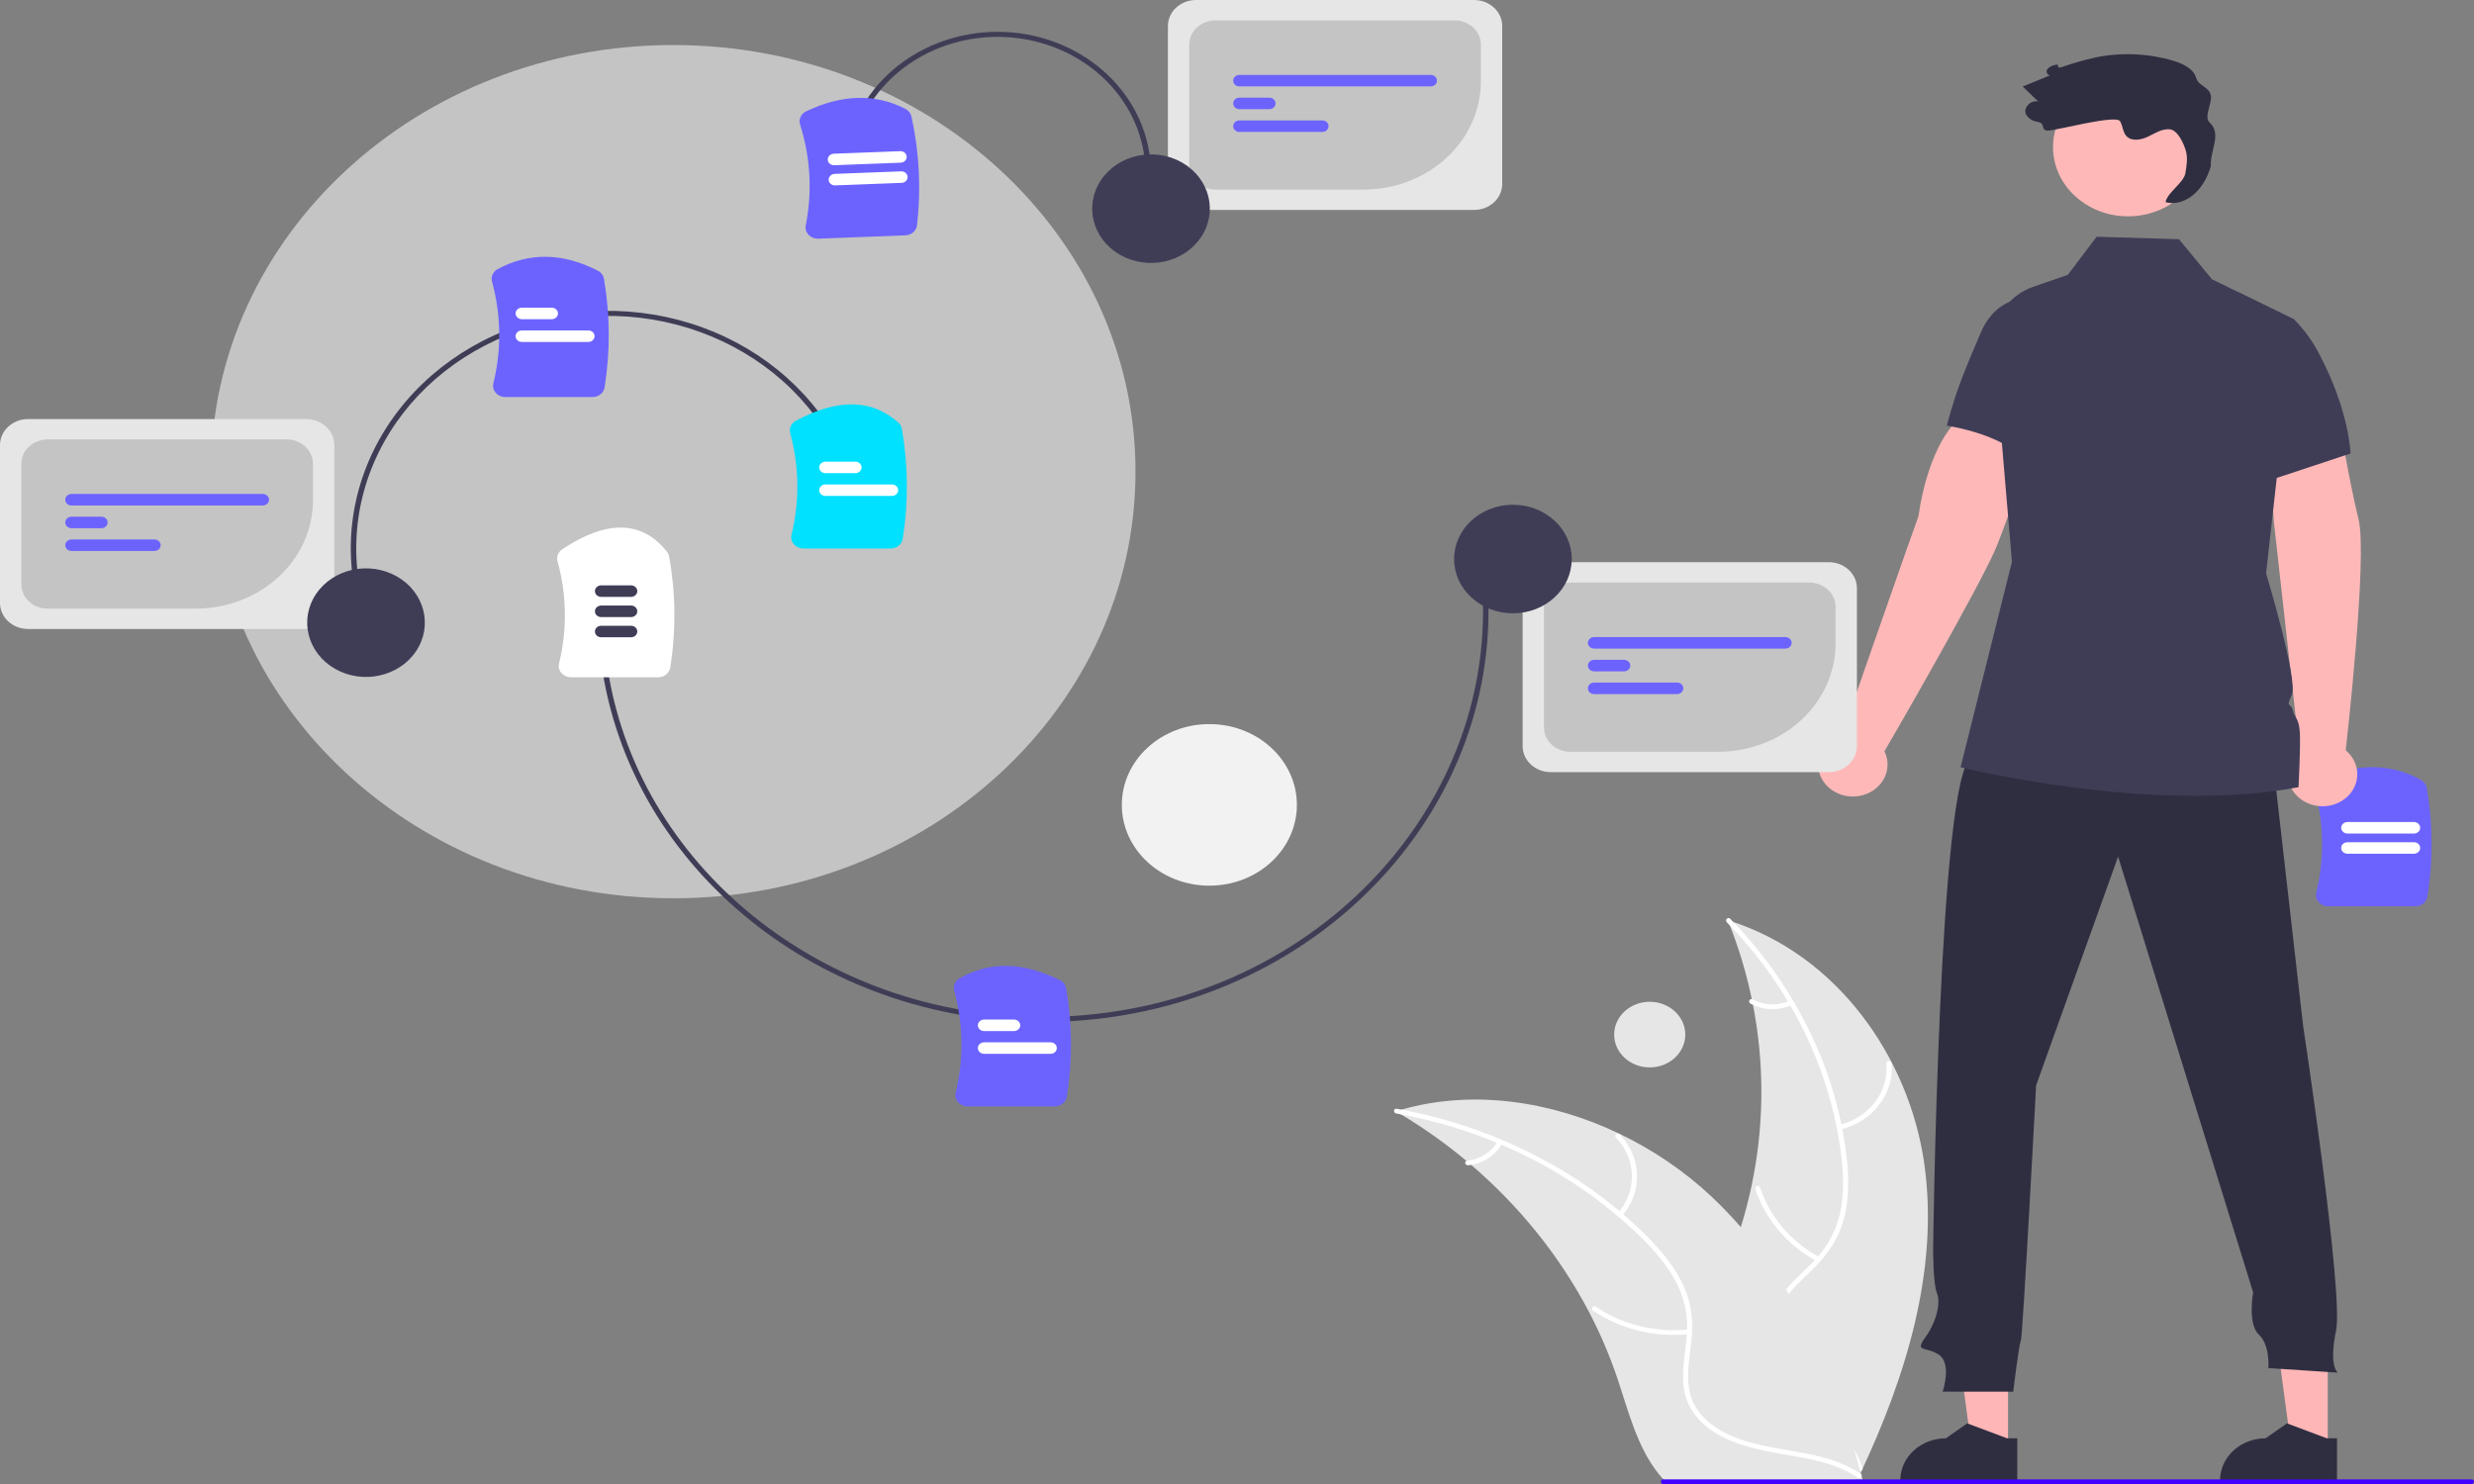 <svg width="200" height="120" viewBox="0 0 200 120" fill="none" xmlns="http://www.w3.org/2000/svg">
<rect x="0" y="0" width="200" height="120" fill="#808080" stroke="none"/>
<g clip-path="url(#clip0_215_40)">
<path d="M195.252 73.288H188.22C188.07 73.288 187.921 73.257 187.786 73.197C187.65 73.137 187.532 73.049 187.438 72.941C187.346 72.835 187.281 72.711 187.248 72.579C187.215 72.446 187.215 72.308 187.247 72.176C187.908 69.485 187.876 66.688 187.155 64.01C187.099 63.805 187.122 63.589 187.219 63.398C187.317 63.207 187.483 63.053 187.69 62.963C190.627 61.693 193.325 61.727 195.707 63.061C195.832 63.13 195.939 63.223 196.021 63.334C196.102 63.445 196.157 63.571 196.181 63.704C196.686 66.615 196.705 69.581 196.238 72.498C196.205 72.718 196.087 72.918 195.905 73.064C195.724 73.209 195.492 73.289 195.252 73.288Z" fill="#6C63FF"/>
<path d="M195.145 69.035H189.768C189.635 69.035 189.507 68.986 189.412 68.898C189.318 68.811 189.265 68.693 189.265 68.569C189.265 68.446 189.318 68.328 189.412 68.24C189.507 68.153 189.635 68.104 189.768 68.104H195.145C195.279 68.104 195.407 68.153 195.501 68.24C195.596 68.328 195.649 68.446 195.649 68.569C195.649 68.693 195.596 68.811 195.501 68.898C195.407 68.986 195.279 69.035 195.145 69.035Z" fill="white"/>
<path d="M195.145 67.402H189.768C189.635 67.402 189.507 67.353 189.412 67.265C189.318 67.178 189.265 67.06 189.265 66.936C189.265 66.813 189.318 66.695 189.412 66.608C189.507 66.52 189.635 66.471 189.768 66.471H195.145C195.279 66.471 195.407 66.52 195.501 66.608C195.596 66.695 195.649 66.813 195.649 66.936C195.649 67.06 195.596 67.178 195.501 67.265C195.407 67.353 195.279 67.402 195.145 67.402Z" fill="white"/>
<path d="M54.427 72.638C75.065 72.638 91.795 57.192 91.795 38.139C91.795 19.087 75.065 3.642 54.427 3.642C33.789 3.642 17.058 19.087 17.058 38.139C17.058 57.192 33.789 72.638 54.427 72.638Z" fill="#C4C4C4"/>
<path d="M97.765 71.617C101.673 71.617 104.841 68.692 104.841 65.085C104.841 61.477 101.673 58.552 97.765 58.552C93.857 58.552 90.689 61.477 90.689 65.085C90.689 68.692 93.857 71.617 97.765 71.617Z" fill="#F2F2F2"/>
<path d="M133.364 86.314C134.952 86.314 136.239 85.126 136.239 83.66C136.239 82.195 134.952 81.007 133.364 81.007C131.777 81.007 130.49 82.195 130.49 83.66C130.49 85.126 131.777 86.314 133.364 86.314Z" fill="#E6E6E6"/>
<path d="M155.559 94.098C154.346 85.546 148.543 77.148 139.682 74.415C143.23 83.203 143.296 92.867 139.869 101.696C138.534 105.096 136.666 108.75 137.967 112.162C138.777 114.285 140.734 115.901 142.915 116.906C145.096 117.911 147.513 118.381 149.899 118.843L150.37 119.198C154.098 111.29 156.771 102.649 155.559 94.098Z" fill="#E6E6E6"/>
<path d="M139.596 74.578C144.781 79.873 148.028 86.542 148.874 93.638C149.045 95.159 149.075 96.716 148.725 98.218C148.372 99.68 147.601 101.028 146.492 102.122C145.481 103.161 144.316 104.116 143.596 105.364C142.837 106.68 142.818 108.169 143.353 109.559C144.008 111.259 145.286 112.64 146.587 113.95C148.031 115.406 149.555 116.896 150.178 118.833C150.254 119.068 150.644 118.946 150.568 118.711C149.485 115.342 145.921 113.445 144.207 110.414C143.408 109 143.065 107.355 143.795 105.853C144.433 104.539 145.634 103.553 146.668 102.509C147.753 101.413 148.583 100.213 149.005 98.767C149.436 97.289 149.472 95.727 149.344 94.209C149.025 90.767 148.122 87.394 146.667 84.211C145.03 80.57 142.729 77.215 139.866 74.291C139.689 74.11 139.419 74.398 139.596 74.578H139.596Z" fill="white"/>
<path d="M148.747 91.338C150.017 91.045 151.133 90.345 151.896 89.363C152.659 88.381 153.019 87.18 152.911 85.975C152.889 85.732 152.477 85.753 152.5 85.997C152.602 87.118 152.267 88.237 151.555 89.15C150.842 90.064 149.8 90.712 148.615 90.978C148.358 91.036 148.491 91.396 148.747 91.338Z" fill="white"/>
<path d="M147.08 101.658C144.774 100.404 143.063 98.395 142.29 96.029C142.214 95.795 141.824 95.917 141.9 96.151C142.71 98.611 144.494 100.699 146.897 101.998C147.127 102.122 147.308 101.781 147.08 101.658Z" fill="white"/>
<path d="M144.65 80.933C144.184 81.141 143.67 81.238 143.153 81.217C142.636 81.196 142.133 81.057 141.688 80.812C141.461 80.685 141.28 81.027 141.506 81.152C141.998 81.421 142.554 81.574 143.125 81.599C143.696 81.623 144.265 81.518 144.782 81.293C144.832 81.275 144.874 81.241 144.898 81.196C144.922 81.151 144.927 81.1 144.911 81.052C144.893 81.005 144.856 80.965 144.807 80.943C144.758 80.921 144.702 80.917 144.65 80.933V80.933Z" fill="white"/>
<path d="M112.839 89.861C112.979 89.943 113.118 90.026 113.258 90.111C115.128 91.231 116.896 92.489 118.545 93.872C118.675 93.977 118.804 94.086 118.93 94.194C122.864 97.567 126.087 101.584 128.433 106.043C129.364 107.818 130.148 109.656 130.778 111.541C131.648 114.144 132.366 117.03 134.066 119.153C134.241 119.377 134.43 119.59 134.634 119.791L149.864 119.701C149.899 119.685 149.933 119.672 149.968 119.656L150.576 119.678C150.551 119.579 150.523 119.476 150.498 119.377C150.483 119.319 150.466 119.262 150.451 119.204C150.441 119.166 150.43 119.127 150.423 119.092C150.419 119.079 150.415 119.066 150.412 119.057C150.405 119.021 150.394 118.989 150.387 118.957C150.23 118.384 150.069 117.811 149.902 117.237C149.902 117.234 149.902 117.234 149.899 117.231C148.621 112.866 146.937 108.561 144.599 104.629C144.529 104.511 144.458 104.389 144.381 104.271C143.317 102.504 142.097 100.82 140.736 99.237C139.987 98.371 139.191 97.542 138.352 96.751C136.179 94.712 133.671 93.001 130.922 91.682C125.441 89.051 119.11 88.069 113.283 89.73C113.134 89.772 112.988 89.815 112.839 89.861Z" fill="#E6E6E6"/>
<path d="M112.875 90.039C120.469 91.384 127.41 94.905 132.713 100.1C133.842 101.22 134.881 102.446 135.582 103.84C136.253 105.204 136.517 106.709 136.345 108.198C136.215 109.59 135.908 111 136.147 112.397C136.398 113.869 137.355 115.069 138.688 115.881C140.32 116.874 142.241 117.267 144.134 117.59C146.236 117.95 148.426 118.292 150.186 119.492C150.4 119.638 150.632 119.324 150.419 119.178C147.356 117.09 143.274 117.556 139.928 116.089C138.368 115.405 137.021 114.281 136.624 112.676C136.277 111.272 136.593 109.818 136.738 108.41C136.889 106.931 136.769 105.511 136.163 104.123C135.544 102.703 134.554 101.436 133.461 100.295C130.962 97.725 128.041 95.533 124.804 93.8C121.122 91.803 117.097 90.403 112.904 89.659C112.644 89.614 112.617 89.993 112.875 90.039Z" fill="white"/>
<path d="M131.112 98.335C131.936 97.395 132.37 96.216 132.339 95.007C132.307 93.799 131.811 92.64 130.94 91.738C130.763 91.556 130.448 91.802 130.626 91.984C131.439 92.822 131.9 93.902 131.927 95.027C131.954 96.152 131.545 97.249 130.772 98.12C130.605 98.31 130.946 98.523 131.112 98.335Z" fill="white"/>
<path d="M136.512 107.5C133.853 107.782 131.176 107.128 129.017 105.669C128.803 105.524 128.571 105.838 128.784 105.983C131.035 107.497 133.821 108.173 136.588 107.874C136.851 107.845 136.774 107.472 136.512 107.5Z" fill="white"/>
<path d="M121.055 92.304C120.819 92.729 120.472 93.093 120.045 93.363C119.619 93.633 119.126 93.802 118.612 93.853C118.348 93.879 118.426 94.252 118.688 94.227C119.256 94.168 119.8 93.981 120.272 93.683C120.744 93.385 121.13 92.985 121.395 92.518C121.424 92.476 121.435 92.425 121.425 92.376C121.415 92.327 121.385 92.284 121.342 92.254C121.296 92.226 121.241 92.215 121.187 92.225C121.134 92.234 121.086 92.262 121.055 92.304H121.055Z" fill="white"/>
<path d="M185.888 60.678L183.829 42.272L183.285 34.697L189.05 33.735C189.05 33.735 189.913 38.943 190.668 41.998C191.414 45.014 189.676 60.273 189.63 60.676C190.053 61.025 190.351 61.485 190.485 61.995C190.62 62.504 190.583 63.039 190.38 63.529C190.178 64.019 189.819 64.441 189.351 64.738C188.884 65.036 188.329 65.195 187.761 65.195C187.193 65.196 186.639 65.037 186.171 64.74C185.703 64.442 185.343 64.021 185.14 63.532C184.937 63.042 184.9 62.507 185.034 61.997C185.167 61.488 185.465 61.027 185.888 60.678Z" fill="#FFB8B8"/>
<path d="M162.33 117.189H159.397L158.002 106.746L162.331 106.746L162.33 117.189Z" fill="#FFB6B6"/>
<path d="M163.078 119.814L153.622 119.814V119.703C153.622 118.802 154.009 117.938 154.7 117.3C155.39 116.663 156.326 116.305 157.302 116.305H157.303L159.03 115.095L162.253 116.305L163.078 116.305L163.078 119.814Z" fill="#2F2E41"/>
<path d="M188.178 117.189H185.245L183.85 106.746L188.179 106.746L188.178 117.189Z" fill="#FFB6B6"/>
<path d="M188.926 119.814L179.469 119.814V119.703C179.47 118.802 179.857 117.938 180.548 117.3C181.238 116.663 182.174 116.305 183.15 116.305H183.15L184.878 115.095L188.101 116.305L188.926 116.305L188.926 119.814Z" fill="#2F2E41"/>
<path d="M183.717 61.296L186.184 82.93C186.184 82.93 189.468 104.592 188.851 107.581C188.234 110.57 189.005 110.997 189.005 110.997L183.378 110.627C183.378 110.627 183.532 108.776 182.607 107.922C181.682 107.068 182.145 104.506 182.145 104.506L171.229 69.267L164.6 87.769C164.6 87.769 163.521 108.122 163.367 108.407C163.213 108.691 162.75 112.534 162.75 112.534H157.046C157.046 112.534 157.817 110.257 156.737 109.545C155.658 108.834 154.733 109.403 155.658 108.122C156.583 106.841 156.892 105.276 156.583 104.564C156.275 103.852 156.275 101.006 156.275 101.006C156.275 101.006 156.738 62.577 159.358 61.296C161.979 60.015 183.717 61.296 183.717 61.296Z" fill="#2F2E41"/>
<path d="M172.035 17.493C175.386 17.493 178.102 14.986 178.102 11.892C178.102 8.799 175.386 6.291 172.035 6.291C168.685 6.291 165.968 8.799 165.968 11.892C165.968 14.986 168.685 17.493 172.035 17.493Z" fill="#FFB8B8"/>
<path d="M190.022 36.671L184.055 38.647L182.238 39.248L180.911 23.606L185.464 25.835C185.471 25.84 185.478 25.847 185.484 25.854C186.272 26.658 186.932 27.561 187.443 28.538C189.94 33.223 190.022 36.671 190.022 36.671Z" fill="#3F3D56"/>
<path d="M148.916 59.356C148.916 59.356 154.98 41.96 155.087 41.752C155.881 36.183 158.165 33.727 158.508 33.993L164.405 35.879C164.405 35.879 162.651 41.007 161.463 44.052C160.328 46.963 152.557 60.399 152.339 60.75C152.573 61.228 152.645 61.76 152.545 62.276C152.444 62.792 152.177 63.268 151.777 63.64C151.377 64.013 150.865 64.265 150.307 64.362C149.749 64.46 149.172 64.399 148.652 64.187C148.132 63.976 147.694 63.623 147.396 63.177C147.098 62.731 146.954 62.212 146.983 61.688C147.011 61.164 147.211 60.661 147.557 60.245C147.902 59.828 148.376 59.518 148.916 59.356H148.916Z" fill="#FFB8B8"/>
<path d="M167.237 24.614C167.237 24.614 162.132 22.304 160.152 26.84C158.855 29.9 158.241 31.235 157.375 34.421C157.375 34.421 162.579 35.142 164.248 37.857L167.237 24.614Z" fill="#3F3D56"/>
<path d="M185.814 63.654C174.064 65.894 158.494 62.043 158.494 62.043L162.647 45.421L161.171 28.025C160.99 25.898 162.303 23.904 164.345 23.198L167.164 22.223L169.494 19.143L176.15 19.344L178.811 22.578L180.911 23.606L185.463 25.835L185.483 25.845V25.854L184.055 38.647L183.193 46.361C183.193 46.361 185.81 55.036 185.273 56.187C184.736 57.335 185.203 56.78 185.333 57.395C185.463 58.009 185.862 58.047 185.922 59.257C185.984 60.465 185.814 63.654 185.814 63.654Z" fill="#3F3D56"/>
<path d="M178.617 9.898C178.138 9.461 178.859 8.305 178.723 7.696C178.567 6.998 177.733 6.978 177.535 6.289C177.321 5.548 176.465 5.144 175.675 4.909C173.648 4.311 171.485 4.219 169.407 4.644C168.487 4.852 167.582 5.109 166.695 5.416C166.083 5.614 166.673 5.073 166.061 5.272C165.83 5.32 165.625 5.445 165.488 5.624C165.378 5.816 165.526 6.123 165.757 6.084C165.01 6.388 164.263 6.692 163.516 6.997C163.935 7.402 164.354 7.807 164.773 8.212C164.177 8.056 163.542 8.711 163.777 9.24C163.872 9.407 164.009 9.551 164.176 9.658C164.344 9.765 164.538 9.833 164.74 9.856C165.413 9.977 164.903 10.568 165.588 10.557C166.274 10.545 171.054 9.248 171.388 9.801C171.625 10.195 171.599 10.717 171.938 11.041C172.371 11.457 173.128 11.305 173.68 11.034C174.232 10.764 174.791 10.393 175.412 10.457C176.06 10.525 176.55 11.631 176.71 12.214C176.869 12.798 176.768 13.412 176.667 14.007C176.533 14.788 175.198 15.569 175.064 16.35C176.547 16.729 178.137 15.525 178.723 13.431C178.665 12.107 179.639 10.828 178.617 9.898Z" fill="#2F2E41"/>
<path d="M84.299 82.641C66.439 82.641 50.899 70.341 48.603 53.565L49.042 53.514C51.309 70.083 66.66 82.231 84.299 82.232C85.798 82.232 87.295 82.145 88.782 81.971C108.237 79.702 122.065 63.245 119.607 45.284L120.046 45.233C122.534 63.417 108.534 80.079 88.838 82.376C87.332 82.552 85.816 82.641 84.299 82.641Z" fill="#3F3D56"/>
<path d="M85.258 89.469H78.226C78.076 89.469 77.927 89.438 77.792 89.377C77.656 89.317 77.538 89.23 77.444 89.121C77.352 89.015 77.287 88.891 77.254 88.759C77.221 88.626 77.221 88.489 77.254 88.356C77.921 85.638 77.881 82.811 77.139 80.109C77.088 79.923 77.102 79.726 77.18 79.547C77.257 79.369 77.394 79.217 77.57 79.115C80.003 77.723 82.652 77.767 85.669 79.248C85.806 79.314 85.925 79.409 86.016 79.525C86.106 79.641 86.167 79.775 86.192 79.916C86.692 82.817 86.71 85.772 86.244 88.678C86.211 88.898 86.093 89.099 85.912 89.244C85.73 89.389 85.498 89.469 85.258 89.469Z" fill="#6C63FF"/>
<path d="M53.197 54.766H46.164C46.014 54.767 45.866 54.736 45.73 54.675C45.595 54.615 45.476 54.528 45.383 54.419C45.29 54.313 45.225 54.189 45.192 54.057C45.159 53.924 45.159 53.787 45.192 53.654C45.862 50.926 45.82 48.09 45.069 45.38C45.022 45.201 45.033 45.014 45.102 44.841C45.171 44.669 45.294 44.52 45.456 44.412C49.072 42.011 51.92 42.081 53.92 44.62C54.01 44.736 54.07 44.869 54.095 45.01C54.63 47.976 54.659 51.001 54.183 53.976C54.15 54.196 54.032 54.397 53.85 54.542C53.669 54.687 53.437 54.767 53.197 54.766Z" fill="white"/>
<path d="M81.972 83.375H79.553C79.42 83.375 79.292 83.326 79.197 83.239C79.103 83.151 79.05 83.033 79.05 82.91C79.05 82.787 79.103 82.668 79.197 82.581C79.292 82.494 79.42 82.444 79.553 82.444H81.972C82.106 82.444 82.234 82.493 82.329 82.581C82.424 82.668 82.477 82.786 82.477 82.91C82.477 83.033 82.424 83.152 82.329 83.239C82.234 83.326 82.106 83.375 81.972 83.375Z" fill="white"/>
<path d="M84.93 85.215H79.553C79.42 85.215 79.292 85.166 79.197 85.079C79.103 84.991 79.05 84.873 79.05 84.75C79.05 84.626 79.103 84.508 79.197 84.421C79.292 84.334 79.42 84.284 79.553 84.284H84.93C85.064 84.284 85.192 84.334 85.286 84.421C85.38 84.508 85.433 84.626 85.433 84.75C85.433 84.873 85.38 84.991 85.286 85.079C85.192 85.166 85.064 85.215 84.93 85.215Z" fill="white"/>
<path d="M51.016 48.265H48.597C48.464 48.265 48.336 48.216 48.241 48.128C48.147 48.041 48.094 47.923 48.094 47.8C48.094 47.676 48.147 47.558 48.241 47.471C48.336 47.383 48.464 47.334 48.597 47.334H51.016C51.15 47.334 51.278 47.383 51.372 47.471C51.467 47.558 51.52 47.676 51.52 47.8C51.52 47.923 51.467 48.041 51.372 48.128C51.278 48.216 51.15 48.265 51.016 48.265Z" fill="#3F3D56"/>
<path d="M51.016 49.898H48.597C48.464 49.898 48.336 49.849 48.241 49.761C48.147 49.674 48.094 49.556 48.094 49.432C48.094 49.309 48.147 49.191 48.241 49.104C48.336 49.016 48.464 48.967 48.597 48.967H51.016C51.15 48.967 51.278 49.016 51.372 49.104C51.467 49.191 51.52 49.309 51.52 49.432C51.52 49.556 51.467 49.674 51.372 49.761C51.278 49.849 51.15 49.898 51.016 49.898Z" fill="#3F3D56"/>
<path d="M51.016 51.531H48.597C48.464 51.531 48.336 51.482 48.241 51.394C48.147 51.307 48.094 51.189 48.094 51.066C48.094 50.942 48.147 50.824 48.241 50.737C48.336 50.649 48.464 50.6 48.597 50.6H51.016C51.15 50.6 51.278 50.649 51.372 50.737C51.467 50.824 51.52 50.942 51.52 51.066C51.52 51.189 51.467 51.307 51.372 51.394C51.278 51.482 51.15 51.531 51.016 51.531Z" fill="#3F3D56"/>
<path d="M147.842 62.436H125.363C124.76 62.436 124.183 62.214 123.757 61.821C123.331 61.428 123.091 60.895 123.091 60.339V47.557C123.091 47.001 123.331 46.467 123.757 46.074C124.183 45.681 124.76 45.459 125.363 45.459H147.842C148.445 45.459 149.022 45.681 149.448 46.074C149.874 46.467 150.114 47.001 150.115 47.557V60.339C150.114 60.895 149.874 61.428 149.448 61.821C149.022 62.214 148.445 62.436 147.842 62.436Z" fill="#E6E6E6"/>
<path d="M138.911 60.79H126.943C126.379 60.789 125.838 60.582 125.439 60.214C125.04 59.845 124.816 59.346 124.815 58.825V49.07C124.816 48.549 125.04 48.05 125.439 47.681C125.838 47.313 126.379 47.106 126.943 47.105H146.262C146.827 47.106 147.368 47.313 147.766 47.681C148.165 48.05 148.39 48.549 148.39 49.07V52.039C148.388 54.359 147.388 56.583 145.611 58.224C143.834 59.864 141.424 60.787 138.911 60.79Z" fill="#C4C4C4"/>
<path d="M144.335 52.447H128.87C128.737 52.447 128.608 52.398 128.514 52.311C128.419 52.223 128.366 52.105 128.366 51.981C128.366 51.858 128.419 51.739 128.514 51.652C128.608 51.565 128.737 51.516 128.87 51.516H144.335C144.469 51.516 144.597 51.565 144.692 51.652C144.786 51.739 144.839 51.858 144.839 51.981C144.839 52.105 144.786 52.223 144.692 52.311C144.597 52.398 144.469 52.447 144.335 52.447Z" fill="#6C63FF"/>
<path d="M131.289 54.287H128.87C128.737 54.287 128.609 54.237 128.514 54.15C128.42 54.063 128.367 53.945 128.367 53.821C128.367 53.698 128.42 53.58 128.514 53.492C128.609 53.405 128.737 53.356 128.87 53.356H131.289C131.423 53.356 131.551 53.405 131.645 53.492C131.74 53.58 131.793 53.698 131.793 53.821C131.793 53.945 131.74 54.063 131.645 54.15C131.551 54.237 131.423 54.287 131.289 54.287Z" fill="#6C63FF"/>
<path d="M135.574 56.127H128.87C128.737 56.127 128.608 56.078 128.514 55.99C128.419 55.903 128.366 55.785 128.366 55.661C128.366 55.538 128.419 55.419 128.514 55.332C128.608 55.245 128.737 55.196 128.87 55.196H135.574C135.708 55.196 135.836 55.245 135.931 55.332C136.025 55.419 136.078 55.538 136.078 55.661C136.078 55.785 136.025 55.903 135.931 55.99C135.836 56.078 135.708 56.127 135.574 56.127Z" fill="#6C63FF"/>
<path d="M122.306 49.594C124.932 49.594 127.061 47.629 127.061 45.204C127.061 42.78 124.932 40.814 122.306 40.814C119.68 40.814 117.551 42.78 117.551 45.204C117.551 47.629 119.68 49.594 122.306 49.594Z" fill="#3F3D56"/>
<path d="M68.476 11.809C68.791 10.334 69.417 8.93 70.32 7.679C71.222 6.427 72.382 5.352 73.735 4.514C76.466 2.823 79.814 2.202 83.041 2.789C84.638 3.08 86.159 3.658 87.514 4.491C88.87 5.324 90.035 6.395 90.942 7.644C91.849 8.892 92.481 10.294 92.802 11.768C93.123 13.242 93.126 14.76 92.811 16.235L92.377 16.156C92.99 13.283 92.342 10.303 90.575 7.871C88.808 5.44 86.067 3.756 82.955 3.19C79.843 2.624 76.615 3.222 73.981 4.853C71.347 6.484 69.523 9.015 68.91 11.888L68.476 11.809Z" fill="#3F3D56"/>
<path d="M73.185 19.032L66.159 19.3C66.009 19.306 65.859 19.281 65.721 19.226C65.583 19.171 65.461 19.088 65.362 18.983C65.266 18.881 65.195 18.76 65.156 18.629C65.117 18.497 65.111 18.36 65.138 18.226C65.677 15.512 65.52 12.719 64.679 10.071C64.614 9.868 64.627 9.651 64.716 9.457C64.805 9.262 64.964 9.102 65.167 9.004C68.045 7.624 70.742 7.554 73.181 8.796C73.309 8.86 73.421 8.949 73.507 9.057C73.594 9.165 73.654 9.289 73.684 9.42C74.319 12.31 74.471 15.272 74.135 18.204C74.112 18.425 74.003 18.631 73.828 18.783C73.653 18.935 73.425 19.023 73.185 19.032Z" fill="#6C63FF"/>
<path d="M72.888 14.786L67.516 14.992C67.449 14.994 67.383 14.985 67.321 14.964C67.259 14.943 67.201 14.911 67.153 14.869C67.104 14.828 67.064 14.778 67.037 14.723C67.009 14.667 66.993 14.607 66.99 14.546C66.987 14.485 66.998 14.424 67.021 14.366C67.043 14.309 67.078 14.256 67.123 14.211C67.168 14.166 67.222 14.13 67.282 14.104C67.343 14.078 67.407 14.064 67.474 14.061L72.846 13.856C72.912 13.853 72.978 13.863 73.04 13.884C73.103 13.905 73.16 13.937 73.209 13.979C73.257 14.02 73.297 14.07 73.325 14.125C73.352 14.181 73.368 14.241 73.371 14.302C73.374 14.363 73.363 14.424 73.341 14.481C73.318 14.539 73.283 14.591 73.238 14.636C73.193 14.681 73.139 14.718 73.079 14.744C73.019 14.769 72.954 14.784 72.888 14.786Z" fill="white"/>
<path d="M72.815 13.155L67.442 13.36C67.309 13.365 67.178 13.321 67.08 13.238C66.981 13.154 66.923 13.038 66.918 12.914C66.912 12.791 66.96 12.671 67.05 12.58C67.141 12.489 67.267 12.435 67.401 12.43L72.773 12.224C72.906 12.219 73.037 12.263 73.135 12.347C73.234 12.431 73.292 12.547 73.298 12.67C73.303 12.794 73.255 12.914 73.165 13.005C73.074 13.096 72.948 13.15 72.815 13.155Z" fill="white"/>
<path d="M119.167 16.977H96.688C96.086 16.977 95.508 16.756 95.082 16.362C94.656 15.969 94.416 15.436 94.416 14.88V2.098C94.416 1.542 94.656 1.008 95.082 0.615C95.508 0.222 96.086 0.001 96.688 0H119.167C119.77 0.001 120.347 0.222 120.773 0.615C121.199 1.008 121.439 1.542 121.44 2.098V14.88C121.439 15.436 121.199 15.969 120.773 16.362C120.347 16.756 119.77 16.977 119.167 16.977Z" fill="#E6E6E6"/>
<path d="M110.236 15.331H98.268C97.704 15.33 97.163 15.123 96.764 14.755C96.365 14.387 96.141 13.887 96.14 13.366V3.611C96.141 3.09 96.365 2.591 96.764 2.222C97.163 1.854 97.704 1.647 98.268 1.646H117.587C118.151 1.647 118.692 1.854 119.091 2.222C119.49 2.591 119.715 3.09 119.715 3.611V6.58C119.713 8.9 118.713 11.124 116.936 12.765C115.159 14.406 112.749 15.328 110.236 15.331Z" fill="#C4C4C4"/>
<path d="M115.66 6.988H100.195C100.061 6.988 99.933 6.939 99.838 6.852C99.744 6.764 99.691 6.646 99.691 6.523C99.691 6.399 99.744 6.281 99.838 6.193C99.933 6.106 100.061 6.057 100.195 6.057H115.66C115.794 6.057 115.922 6.106 116.017 6.193C116.111 6.281 116.165 6.399 116.165 6.523C116.165 6.646 116.111 6.764 116.017 6.852C115.922 6.939 115.794 6.988 115.66 6.988Z" fill="#6C63FF"/>
<path d="M102.614 8.828H100.195C100.062 8.828 99.934 8.779 99.839 8.691C99.745 8.604 99.692 8.486 99.692 8.362C99.692 8.239 99.745 8.121 99.839 8.034C99.934 7.946 100.062 7.897 100.195 7.897H102.614C102.748 7.897 102.876 7.946 102.97 8.034C103.065 8.121 103.118 8.239 103.118 8.362C103.118 8.486 103.065 8.604 102.97 8.691C102.876 8.779 102.748 8.828 102.614 8.828Z" fill="#6C63FF"/>
<path d="M106.899 10.668H100.195C100.061 10.668 99.933 10.619 99.838 10.532C99.744 10.444 99.691 10.326 99.691 10.202C99.691 10.079 99.744 9.96 99.838 9.873C99.933 9.786 100.061 9.737 100.195 9.737H106.899C107.032 9.737 107.16 9.786 107.255 9.873C107.349 9.961 107.402 10.079 107.402 10.202C107.402 10.326 107.349 10.444 107.255 10.531C107.16 10.618 107.032 10.668 106.899 10.668Z" fill="#6C63FF"/>
<path d="M97.087 19.19C98.474 17.131 97.79 14.424 95.559 13.144C93.329 11.864 90.397 12.496 89.01 14.555C87.624 16.614 88.308 19.321 90.538 20.601C92.769 21.881 95.701 21.249 97.087 19.19Z" fill="#3F3D56"/>
<path d="M199.797 120H134.464C134.41 120 134.358 119.98 134.32 119.945C134.282 119.91 134.261 119.862 134.261 119.812C134.261 119.763 134.282 119.715 134.32 119.68C134.358 119.645 134.41 119.625 134.464 119.625H199.797C199.851 119.625 199.902 119.645 199.94 119.68C199.979 119.715 200 119.763 200 119.812C200 119.862 199.979 119.91 199.94 119.945C199.902 119.98 199.851 120 199.797 120Z" fill="#4200FF"/>
<path d="M29.702 51.12C27.751 46.359 27.929 41.077 30.196 36.436C32.463 31.796 36.635 28.177 41.792 26.376C46.95 24.575 52.671 24.739 57.698 26.832C62.724 28.925 66.644 32.776 68.595 37.538L68.182 37.682C67.236 35.375 65.808 33.262 63.978 31.464C62.148 29.666 59.952 28.219 57.516 27.204C55.08 26.19 52.452 25.628 49.781 25.552C47.109 25.475 44.448 25.885 41.949 26.758C39.449 27.631 37.161 28.95 35.213 30.639C33.266 32.328 31.698 34.355 30.599 36.604C29.5 38.853 28.892 41.28 28.809 43.745C28.726 46.211 29.17 48.668 30.116 50.976L29.702 51.12Z" fill="#3F3D56"/>
<path d="M47.89 32.108H40.858C40.707 32.108 40.559 32.077 40.424 32.017C40.288 31.957 40.169 31.869 40.076 31.76C39.984 31.655 39.919 31.531 39.886 31.398C39.853 31.266 39.852 31.128 39.885 30.996C40.551 28.283 40.513 25.464 39.775 22.768C39.723 22.577 39.739 22.375 39.821 22.194C39.903 22.012 40.047 21.86 40.23 21.76C42.778 20.391 45.498 20.433 48.316 21.884C48.449 21.951 48.564 22.046 48.652 22.16C48.74 22.274 48.798 22.406 48.822 22.544C49.324 25.449 49.342 28.408 48.876 31.318C48.843 31.537 48.725 31.738 48.544 31.884C48.362 32.029 48.13 32.109 47.89 32.108Z" fill="#6C63FF"/>
<path d="M44.604 25.811H42.185C42.051 25.811 41.923 25.761 41.829 25.674C41.735 25.587 41.682 25.468 41.682 25.345C41.682 25.222 41.735 25.104 41.829 25.016C41.923 24.929 42.051 24.88 42.185 24.88H44.604C44.738 24.88 44.866 24.929 44.96 25.016C45.054 25.104 45.108 25.222 45.108 25.345C45.108 25.468 45.054 25.587 44.96 25.674C44.866 25.761 44.738 25.811 44.604 25.811Z" fill="white"/>
<path d="M47.562 27.651H42.185C42.051 27.651 41.923 27.602 41.828 27.514C41.734 27.427 41.681 27.309 41.681 27.185C41.681 27.062 41.734 26.943 41.828 26.856C41.923 26.768 42.051 26.719 42.185 26.719H47.562C47.696 26.72 47.824 26.769 47.918 26.856C48.012 26.944 48.065 27.062 48.065 27.185C48.065 27.308 48.012 27.427 47.918 27.514C47.824 27.601 47.696 27.651 47.562 27.651Z" fill="white"/>
<path d="M24.752 50.863H2.272C1.67 50.862 1.092 50.641 0.666 50.248C0.24 49.855 0.001 49.321 0 48.765V35.983C0.001 35.427 0.24 34.894 0.666 34.501C1.092 34.107 1.67 33.886 2.272 33.886H24.752C25.354 33.886 25.932 34.107 26.358 34.501C26.784 34.894 27.023 35.427 27.024 35.983V48.765C27.023 49.321 26.784 49.855 26.358 50.248C25.932 50.641 25.354 50.862 24.752 50.863Z" fill="#E6E6E6"/>
<path d="M15.82 49.217H3.853C3.288 49.216 2.747 49.009 2.348 48.641C1.949 48.272 1.725 47.773 1.724 47.252V37.497C1.725 36.976 1.949 36.476 2.348 36.108C2.747 35.74 3.288 35.532 3.853 35.532H23.172C23.736 35.532 24.277 35.74 24.676 36.108C25.075 36.476 25.299 36.976 25.3 37.497V40.465C25.297 42.785 24.297 45.01 22.52 46.651C20.743 48.291 18.334 49.214 15.82 49.217Z" fill="#C4C4C4"/>
<path d="M21.244 40.874H5.78C5.646 40.874 5.518 40.825 5.423 40.737C5.328 40.65 5.275 40.532 5.275 40.408C5.275 40.285 5.328 40.166 5.423 40.079C5.518 39.992 5.646 39.942 5.78 39.942H21.244C21.378 39.942 21.507 39.992 21.601 40.079C21.696 40.166 21.749 40.285 21.749 40.408C21.749 40.532 21.696 40.65 21.601 40.737C21.507 40.825 21.378 40.874 21.244 40.874Z" fill="#6C63FF"/>
<path d="M8.199 42.714H5.78C5.646 42.713 5.518 42.664 5.424 42.577C5.329 42.49 5.276 42.371 5.276 42.248C5.276 42.125 5.329 42.006 5.424 41.919C5.518 41.832 5.646 41.783 5.78 41.782H8.199C8.332 41.783 8.46 41.832 8.555 41.919C8.649 42.006 8.702 42.125 8.702 42.248C8.702 42.371 8.649 42.49 8.555 42.577C8.46 42.664 8.332 42.713 8.199 42.714Z" fill="#6C63FF"/>
<path d="M12.483 44.553H5.78C5.646 44.553 5.518 44.504 5.424 44.417C5.329 44.33 5.276 44.211 5.276 44.088C5.276 43.965 5.329 43.846 5.424 43.759C5.518 43.672 5.646 43.623 5.78 43.622H12.483C12.617 43.622 12.745 43.671 12.84 43.759C12.935 43.846 12.988 43.964 12.988 44.088C12.988 44.211 12.935 44.33 12.84 44.417C12.745 44.505 12.617 44.553 12.483 44.553Z" fill="#6C63FF"/>
<path d="M33.628 52.667C35.014 50.608 34.33 47.901 32.099 46.621C29.869 45.341 26.937 45.973 25.55 48.032C24.164 50.091 24.848 52.798 27.078 54.078C29.309 55.358 32.241 54.727 33.628 52.667Z" fill="#3F3D56"/>
<path d="M71.991 44.356H64.959C64.809 44.356 64.66 44.325 64.525 44.265C64.39 44.205 64.271 44.117 64.177 44.008C64.085 43.902 64.02 43.779 63.987 43.646C63.954 43.514 63.954 43.376 63.987 43.244C64.651 40.536 64.615 37.722 63.881 35.029C63.829 34.836 63.846 34.632 63.931 34.449C64.016 34.265 64.163 34.112 64.35 34.013C67.766 32.208 70.471 32.258 72.62 34.166C72.77 34.302 72.87 34.479 72.903 34.671C73.425 37.615 73.45 40.615 72.978 43.566C72.944 43.785 72.826 43.986 72.645 44.131C72.464 44.277 72.231 44.356 71.991 44.356Z" fill="#00E0FF"/>
<path d="M69.148 38.263H66.729C66.595 38.263 66.467 38.213 66.373 38.126C66.278 38.039 66.225 37.92 66.225 37.797C66.225 37.674 66.278 37.556 66.373 37.468C66.467 37.381 66.595 37.332 66.729 37.331H69.148C69.281 37.332 69.409 37.381 69.504 37.468C69.598 37.556 69.651 37.674 69.651 37.797C69.651 37.92 69.598 38.039 69.504 38.126C69.409 38.213 69.281 38.263 69.148 38.263Z" fill="white"/>
<path d="M72.106 40.103H66.729C66.595 40.103 66.467 40.053 66.372 39.966C66.277 39.879 66.224 39.761 66.224 39.637C66.224 39.514 66.277 39.395 66.372 39.308C66.467 39.22 66.595 39.171 66.729 39.171H72.106C72.239 39.172 72.367 39.221 72.462 39.308C72.556 39.395 72.609 39.514 72.609 39.637C72.609 39.76 72.556 39.879 72.462 39.966C72.367 40.053 72.239 40.102 72.106 40.103Z" fill="white"/>
</g>
<defs>
<clipPath id="clip0_215_40">
<rect width="200" height="120" fill="white"/>
</clipPath>
</defs>
</svg>
